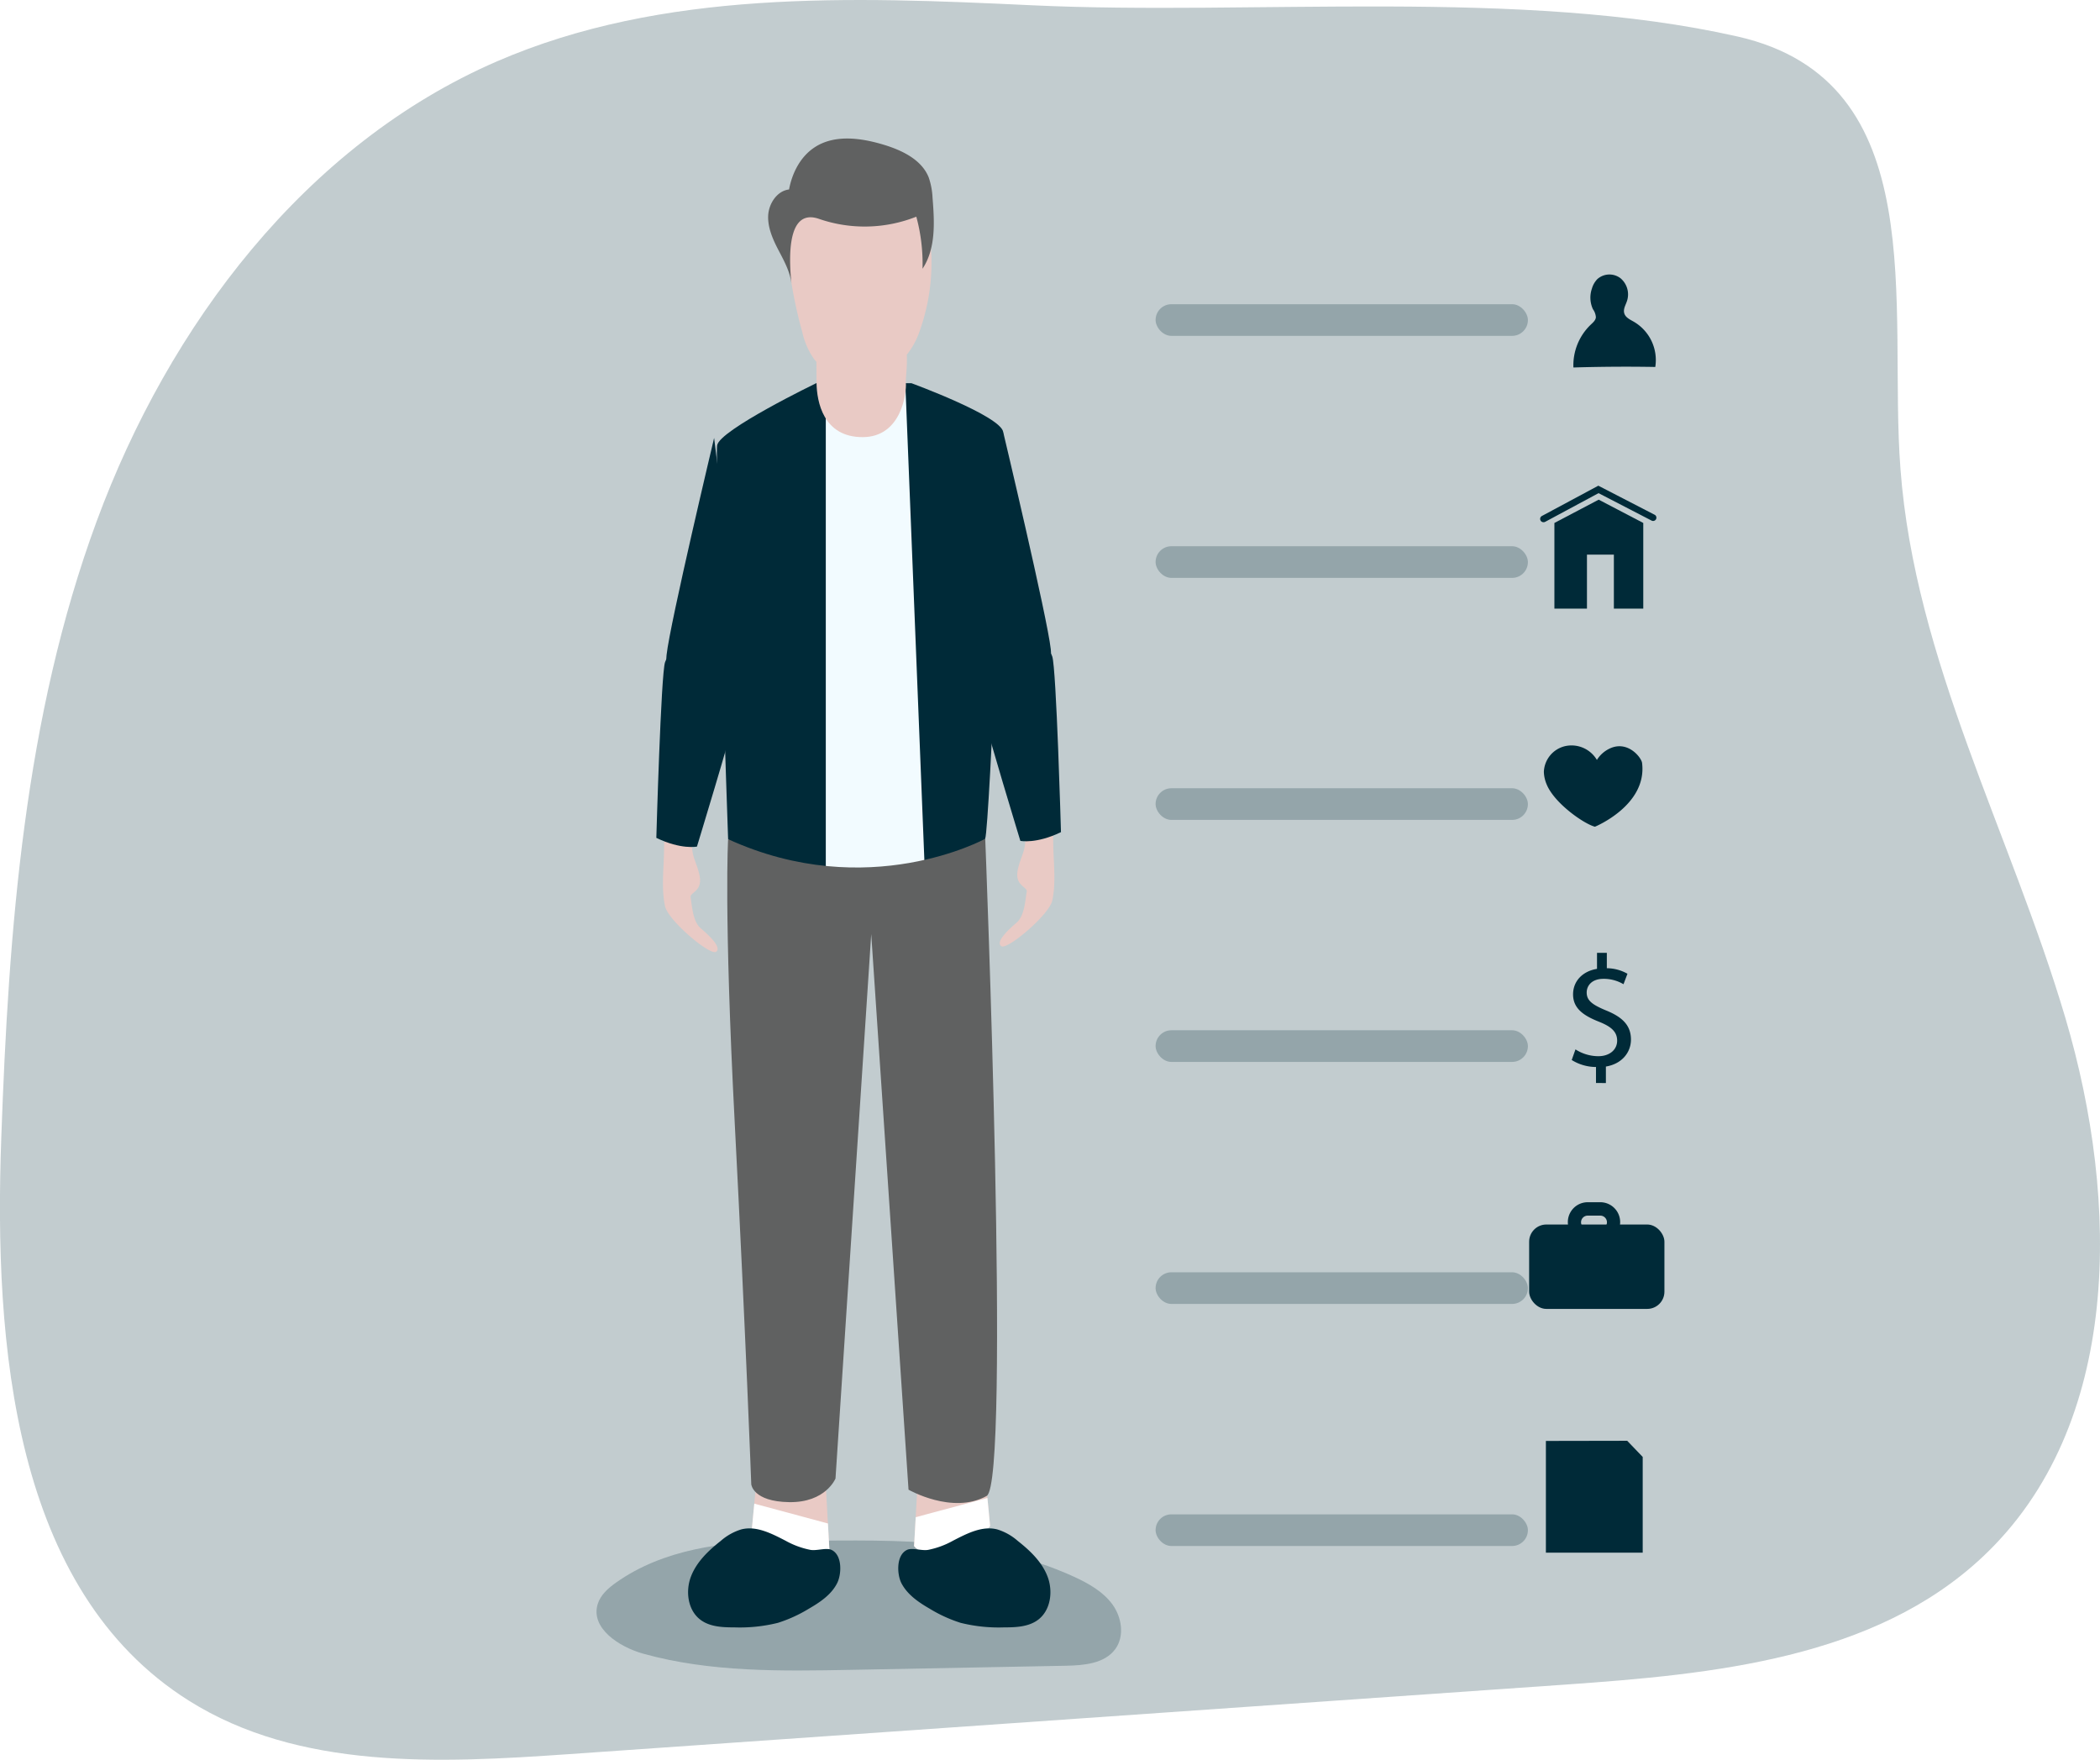 <svg id="personal-data-Layer_1" data-name="Layer 1" xmlns="http://www.w3.org/2000/svg" xmlns:xlink="http://www.w3.org/1999/xlink" viewBox="0 0 557.91 467.46"><defs><linearGradient id="personal-data-linear-gradient" x1="255.19" y1="82.29" x2="455.77" y2="82.29" gradientUnits="userSpaceOnUse"><stop offset="0" stop-color="#fff" stop-opacity="0"/><stop offset="0.13" stop-color="#fff" stop-opacity="0.23"/><stop offset="0.23" stop-color="#fff" stop-opacity="0.41"/><stop offset="0.35" stop-color="#fff" stop-opacity="0.59"/><stop offset="0.48" stop-color="#fff" stop-opacity="0.74"/><stop offset="0.6" stop-color="#fff" stop-opacity="0.85"/><stop offset="0.72" stop-color="#fff" stop-opacity="0.93"/><stop offset="0.84" stop-color="#fff" stop-opacity="0.98"/><stop offset="0.95" stop-color="#fff"/></linearGradient><linearGradient id="personal-data-linear-gradient-2" x1="255.19" y1="145.06" x2="455.77" y2="145.06" xlink:href="#linear-gradient"/><linearGradient id="personal-data-linear-gradient-3" x1="255.19" y1="207.83" x2="455.77" y2="207.83" xlink:href="#linear-gradient"/><linearGradient id="personal-data-linear-gradient-4" x1="255.19" y1="270.59" x2="455.77" y2="270.59" xlink:href="#linear-gradient"/><linearGradient id="personal-data-linear-gradient-5" x1="255.19" y1="333.36" x2="455.77" y2="333.36" xlink:href="#linear-gradient"/><linearGradient id="personal-data-linear-gradient-6" x1="255.19" y1="396.13" x2="455.77" y2="396.13" xlink:href="#linear-gradient"/><linearGradient id="personal-data-linear-gradient-7" x1="230.83" y1="109.43" x2="234.54" y2="40.88" gradientUnits="userSpaceOnUse"><stop offset="0" stop-color="#010101" stop-opacity="0"/><stop offset="0.95" stop-color="#010101"/></linearGradient><linearGradient id="personal-data-linear-gradient-8" x1="229.88" y1="354.79" x2="235.6" y2="157.02" xlink:href="#linear-gradient-7"/><linearGradient id="personal-data-linear-gradient-9" x1="248.06" y1="188.08" x2="351.23" y2="182.37" xlink:href="#linear-gradient-7"/><linearGradient id="personal-data-linear-gradient-10" x1="416.47" y1="394.27" x2="431.15" y2="394.27" xlink:href="#linear-gradient"/><linearGradient id="personal-data-linear-gradient-11" x1="416.47" y1="403.3" x2="431.15" y2="403.3" xlink:href="#linear-gradient"/></defs><title>Personal data 2</title><path d="M276.56,3.48C228.51,1.21,178.5-.73,134.37,18.41,83.48,40.49,47.28,88.5,28.09,140.55S4.72,248.86,2.75,304.3c-2,55.1,3.16,120.14,49.81,149.53,29.25,18.42,66.39,16.64,100.87,14.23l264.82-18.48c39.37-2.75,82.1-6.9,110.87-33.91,37.12-34.83,36.46-94.39,22-143.2s-40-95-43.81-145.79C504,83.49,516.34,23.62,464,11.77,406.53-1.21,335.6,6.27,276.56,3.48Z" transform="translate(-2.41 -2.08)" fill="#002a38" opacity="0.24" style="isolation:isolate"/><path d="M210,411.45c-15.32.09-31.38,2.16-43.88,11-2.09,1.48-4.15,3.27-4.91,5.71-2,6.4,5.67,11.43,12.13,13.22,17.84,4.95,36.65,4.63,55.15,4.28l57.07-1.09c4.82-.1,10.36-.55,13.18-4.47,2.46-3.42,1.7-8.4-.78-11.81s-6.32-5.56-10.15-7.33C263.49,409.74,236.2,411.3,210,411.45Z" transform="translate(-2.41 -2.08)" fill="#002a38" opacity="0.24" style="isolation:isolate"/><rect x="255.19" y="59.56" width="200.57" height="45.45" fill="url(#linear-gradient)"/><rect x="255.19" y="122.33" width="200.57" height="45.45" fill="url(#linear-gradient-2)"/><rect x="255.19" y="185.1" width="200.57" height="45.45" fill="url(#linear-gradient-3)"/><rect x="255.19" y="247.87" width="200.57" height="45.45" fill="url(#linear-gradient-4)"/><rect x="255.19" y="310.64" width="200.57" height="45.45" fill="url(#linear-gradient-5)"/><rect x="255.19" y="373.41" width="200.57" height="45.45" fill="url(#linear-gradient-6)"/><path d="M264.2,394.4l1.25,13s-5,7.53-11.48,8-8.71-2.64-8.71-2.64l1.06-19.13" transform="translate(-2.41 -2.08)" fill="#e9cac5"/><path d="M245.26,412.78l.43-7.67L264.74,400l.71,7.42s-5,7.53-11.48,8S245.26,412.78,245.26,412.78Z" transform="translate(-2.41 -2.08)" fill="#fff"/><path d="M203.35,395.78l-1.28,13.35s5.11,7.74,11.79,8.23,8.94-2.71,8.94-2.71L221.71,395" transform="translate(-2.41 -2.08)" fill="#e9cac5"/><path d="M222.8,414.65l-.43-7.87-19.57-5.27-.73,7.62s5.11,7.74,11.79,8.23S222.8,414.65,222.8,414.65Z" transform="translate(-2.41 -2.08)" fill="#fff"/><path d="M219.34,103.83s-25.83,12.48-26.41,16.57S195.85,225,195.85,225s8.38,10.87,34.06,10.87c26.3,0,33.07-7.52,34.24-11s5.37-103.71,4.79-108-24.4-13-24.4-13Z" transform="translate(-2.41 -2.08)" fill="#002a38"/><path d="M221.8,113.24V232.12S233.75,238,248,230.86L243,105.72l-11.69,8.37Z" transform="translate(-2.41 -2.08)" fill="#f2fbff"/><path d="M219.42,88.22s-.19,9-.08,15.61c.08,4.92,1.76,14.37,12.23,14.37s11.7-12,11.51-14.37c-.14-1.68.68-5.12,0-10.48C242.39,87.61,220,84.23,219.42,88.22Z" transform="translate(-2.41 -2.08)" fill="#e9cac5"/><path d="M223.6,104.84a10.64,10.64,0,0,0,3.7,2.25,15.54,15.54,0,0,0,6.3,1,8.38,8.38,0,0,0,3.72-1A11.31,11.31,0,0,0,240.5,104a12.46,12.46,0,0,0,2.36-4,10.81,10.81,0,0,0,.38-2.59,34.51,34.51,0,0,0-.2-5.57c-5.36.58-10.72,1-16.09,1.38-3.08.22-8.38.92-7,5.26A16.08,16.08,0,0,0,223.6,104.84Z" transform="translate(-2.41 -2.08)" fill="url(#linear-gradient-7)"/><path d="M195.85,225s-1.17,19,1.76,75.44S202,396.36,202,396.36s.38,4.61,10.09,4.75,12.29-6.28,12.29-6.28l9.49-144.63,9.91,147.6s11.66,6.7,20.75,1.67c6.45-3.57-.37-174.58-.37-174.58S233,242,195.85,225Z" transform="translate(-2.41 -2.08)" fill="#606161"/><path d="M195.85,225s-1.17,19,1.76,75.44S202,396.36,202,396.36s.38,4.61,10.09,4.75,12.29-6.28,12.29-6.28l9.49-144.63,9.91,147.6s11.66,6.7,20.75,1.67c6.45-3.57-.37-174.58-.37-174.58S233,242,195.85,225Z" transform="translate(-2.41 -2.08)" fill="url(#linear-gradient-8)"/><path d="M268.94,116.89s11.72,49.26,12.63,57.64-6.83,28.34-11.62,27c-10.64-3-8.94-21.17-8.94-21.17Z" transform="translate(-2.41 -2.08)" fill="#002a38"/><path d="M276.3,209a2.09,2.09,0,0,1,2.15-.61,3.19,3.19,0,0,1,1.55,2c2.36,6,2.08,11.32,2.27,17.49.14,4.34.63,9.15-.3,13.43-.82,3.78-12,13.24-13.56,12.11s1.85-4.35,4.08-6.24,2.35-6.62,2.68-8.13-3.32-1.52-2.34-6.05c.73-3.36,2.19-5,1.94-8.51a59.77,59.77,0,0,1,.41-12.47,6,6,0,0,1,.84-2.66A3,3,0,0,1,276.3,209Z" transform="translate(-2.41 -2.08)" fill="#e9cac5"/><path d="M264.2,193.61c-.17.75,9.29,31.84,9.29,31.84s4.2.87,10.79-2.32c0,0-1.23-43.65-2.32-46.68s-3.2-2.33-13,1.14S264.2,193.61,264.2,193.61Z" transform="translate(-2.41 -2.08)" fill="#002a38"/><path d="M192.13,118.42s-11.73,49.26-12.63,57.64,6.82,28.34,11.61,27c10.64-3,8.95-21.18,8.95-21.18Z" transform="translate(-2.41 -2.08)" fill="#002a38"/><path d="M184.76,210.5a2.09,2.09,0,0,0-2.15-.61,3.09,3.09,0,0,0-1.54,2c-2.37,6-2.08,11.31-2.28,17.48-.13,4.34-.62,9.16.3,13.44.82,3.78,12,13.23,13.57,12.1s-1.86-4.35-4.09-6.24-2.35-6.62-2.68-8.13,3.32-1.51,2.34-6.05c-.73-3.35-2.18-5-1.94-8.51a59.68,59.68,0,0,0-.41-12.46,6,6,0,0,0-.83-2.66A2.37,2.37,0,0,0,184.76,210.5Z" transform="translate(-2.41 -2.08)" fill="#e9cac5"/><path d="M196.86,195.13c.18.75-9.29,31.84-9.29,31.84s-4.2.87-10.79-2.32c0,0,1.23-43.65,2.32-46.68s3.2-2.33,13,1.15S196.86,195.13,196.86,195.13Z" transform="translate(-2.41 -2.08)" fill="#002a38"/><path d="M211.08,411.34c-3.67-1.88-7.69-4-11.69-3a14.83,14.83,0,0,0-5.5,3.07c-3.29,2.59-6.47,5.62-7.94,9.54s-.79,8.93,2.58,11.43c2.51,1.87,5.87,2,9,2a41.87,41.87,0,0,0,11.56-1.21,37.35,37.35,0,0,0,8.14-3.71c3-1.73,6.05-3.76,7.6-6.86,1.17-2.34,1.42-7.42-1.52-8.81-1.39-.65-3.89.3-5.59,0A22.37,22.37,0,0,1,211.08,411.34Z" transform="translate(-2.41 -2.08)" fill="#002a38"/><path d="M255.62,411.34c3.66-1.88,7.68-4,11.68-3a14.83,14.83,0,0,1,5.5,3.07c3.29,2.59,6.47,5.62,7.94,9.54s.79,8.93-2.57,11.43c-2.51,1.87-5.88,2-9,2a41.87,41.87,0,0,1-11.56-1.21,37.35,37.35,0,0,1-8.14-3.71c-3-1.73-6-3.76-7.6-6.86-1.17-2.34-1.42-7.42,1.52-8.81,1.39-.65,3.89.3,5.59,0A22.43,22.43,0,0,0,255.62,411.34Z" transform="translate(-2.41 -2.08)" fill="#002a38"/><polygon points="255.54 149.11 253.02 226.37 261.75 222.81 263.37 198.26 260.3 179.55 255.54 149.11" fill="url(#linear-gradient-9)"/><path d="M211.13,60a120.68,120.68,0,0,0,4.45,30.4,20.06,20.06,0,0,0,3.09,7.05,12.08,12.08,0,0,0,7.06,4.25,19.25,19.25,0,0,0,8.27-.28,17.2,17.2,0,0,0,9.59-5.45,21.05,21.05,0,0,0,3.32-6.46,53.87,53.87,0,0,0,2.53-24.55c-.53-4-1.68-8.21-4.68-10.69a13.87,13.87,0,0,0-6.14-2.59,34.35,34.35,0,0,0-23.42,3.69,7.23,7.23,0,0,0-2.86,2.42,8.43,8.43,0,0,0-.88,4" transform="translate(-2.41 -2.08)" fill="#e9cac5"/><path d="M212.69,77.61c-.32-3.23-1.93-6.16-3.42-9s-2.91-6-2.78-9.2,2.33-6.62,5.55-7c.81-4.37,3-8.66,6.68-11.12C224,37.74,231,38.67,237.1,40.5c4.93,1.48,10.21,4,12.06,8.76a19.34,19.34,0,0,1,1,5.35c.52,6.46.91,13.46-2.66,18.86a47.82,47.82,0,0,0-1.65-13.83,37.18,37.18,0,0,1-25.86.58C211,57.11,212.14,72,212.69,77.61Z" transform="translate(-2.41 -2.08)" fill="#606161"/><rect x="406.25" y="325.28" width="35.94" height="22.42" rx="4.57" fill="#002a38"/><path d="M427.56,332h-3.34a5.28,5.28,0,0,1,0-10.56h3.34a5.28,5.28,0,0,1,0,10.56Zm-3.34-7a1.77,1.77,0,0,0,0,3.54h3.34a1.77,1.77,0,0,0,0-3.54Z" transform="translate(-2.41 -2.08)" fill="#002a38"/><polygon points="436.57 138.92 436.57 161.67 428.76 161.67 428.76 147.33 421.61 147.33 421.61 161.67 412.96 161.67 412.96 138.92 424.73 132.73 436.57 138.92" fill="#002a38"/><path d="M412.45,140.8a.88.88,0,0,1-.41-1.65l15-8.05L442,138.82a.87.87,0,1,1-.81,1.55l-14.09-7.29-14.18,7.62A.92.92,0,0,1,412.45,140.8Z" transform="translate(-2.41 -2.08)" fill="#002a38"/><path d="M426.14,221.69c-2.84-.71-10.75-6.18-12.82-11.23a9.12,9.12,0,0,1-.75-3.36,7.31,7.31,0,0,1,5.71-6.83,7.83,7.83,0,0,1,8.38,3.68,8,8,0,0,1,4-3.28c4.52-1.62,7.82,2.72,8,4.06C440.08,216,426.14,221.69,426.14,221.69Z" transform="translate(-2.41 -2.08)" fill="#002a38"/><path d="M426.42,289.77v-4.25a12.29,12.29,0,0,1-6.45-1.86l1-2.82a11.26,11.26,0,0,0,6.07,1.81c3,0,5-1.73,5-4.13s-1.64-3.75-4.76-5c-4.3-1.69-6.95-3.63-6.95-7.29,0-3.5,2.49-6.15,6.36-6.78v-4.26h2.61v4.09a11.27,11.27,0,0,1,5.48,1.47l-1.05,2.78a10.25,10.25,0,0,0-5.31-1.43c-3.25,0-4.47,1.94-4.47,3.63,0,2.18,1.56,3.28,5.23,4.8,4.34,1.77,6.53,4,6.53,7.71,0,3.32-2.32,6.44-6.66,7.16v4.38Z" transform="translate(-2.41 -2.08)" fill="#002a38"/><path d="M420.42,99.7q10.88-.33,21.75-.14a11.78,11.78,0,0,0-5.68-12c-1-.58-2.24-1.13-2.56-2.26s.36-2.16.71-3.22a5.6,5.6,0,0,0-1.7-6.08,4.83,4.83,0,0,0-6.16.22,6,6,0,0,0-1.45,2.54,7.31,7.31,0,0,0,.28,5.46,4.09,4.09,0,0,1,.78,2.15c-.08.83-.8,1.42-1.41,2A14.93,14.93,0,0,0,420.42,99.7Z" transform="translate(-2.41 -2.08)" fill="#002a38"/><polygon points="436.42 412.45 410.7 412.45 410.7 382.77 432.3 382.73 436.42 387.02 436.42 412.45" fill="#002a38"/><rect x="416.47" y="392.87" width="14.67" height="2.8" fill="url(#linear-gradient-10)"/><rect x="416.47" y="401.9" width="14.67" height="2.8" fill="url(#linear-gradient-11)"/><rect x="307.01" y="80.81" width="98.91" height="8.41" rx="4.2" fill="#002a38" opacity="0.24" style="isolation:isolate"/><rect x="307.01" y="145.1" width="98.91" height="8.41" rx="4.2" fill="#002a38" opacity="0.24" style="isolation:isolate"/><rect x="307.01" y="209.39" width="98.91" height="8.41" rx="4.2" fill="#002a38" opacity="0.24" style="isolation:isolate"/><rect x="307.01" y="273.68" width="98.91" height="8.41" rx="4.2" fill="#002a38" opacity="0.24" style="isolation:isolate"/><rect x="307.01" y="337.97" width="98.91" height="8.41" rx="4.2" fill="#002a38" opacity="0.24" style="isolation:isolate"/><rect x="307.01" y="402.27" width="98.91" height="8.41" rx="4.2" fill="#002a38" opacity="0.24" style="isolation:isolate"/></svg>